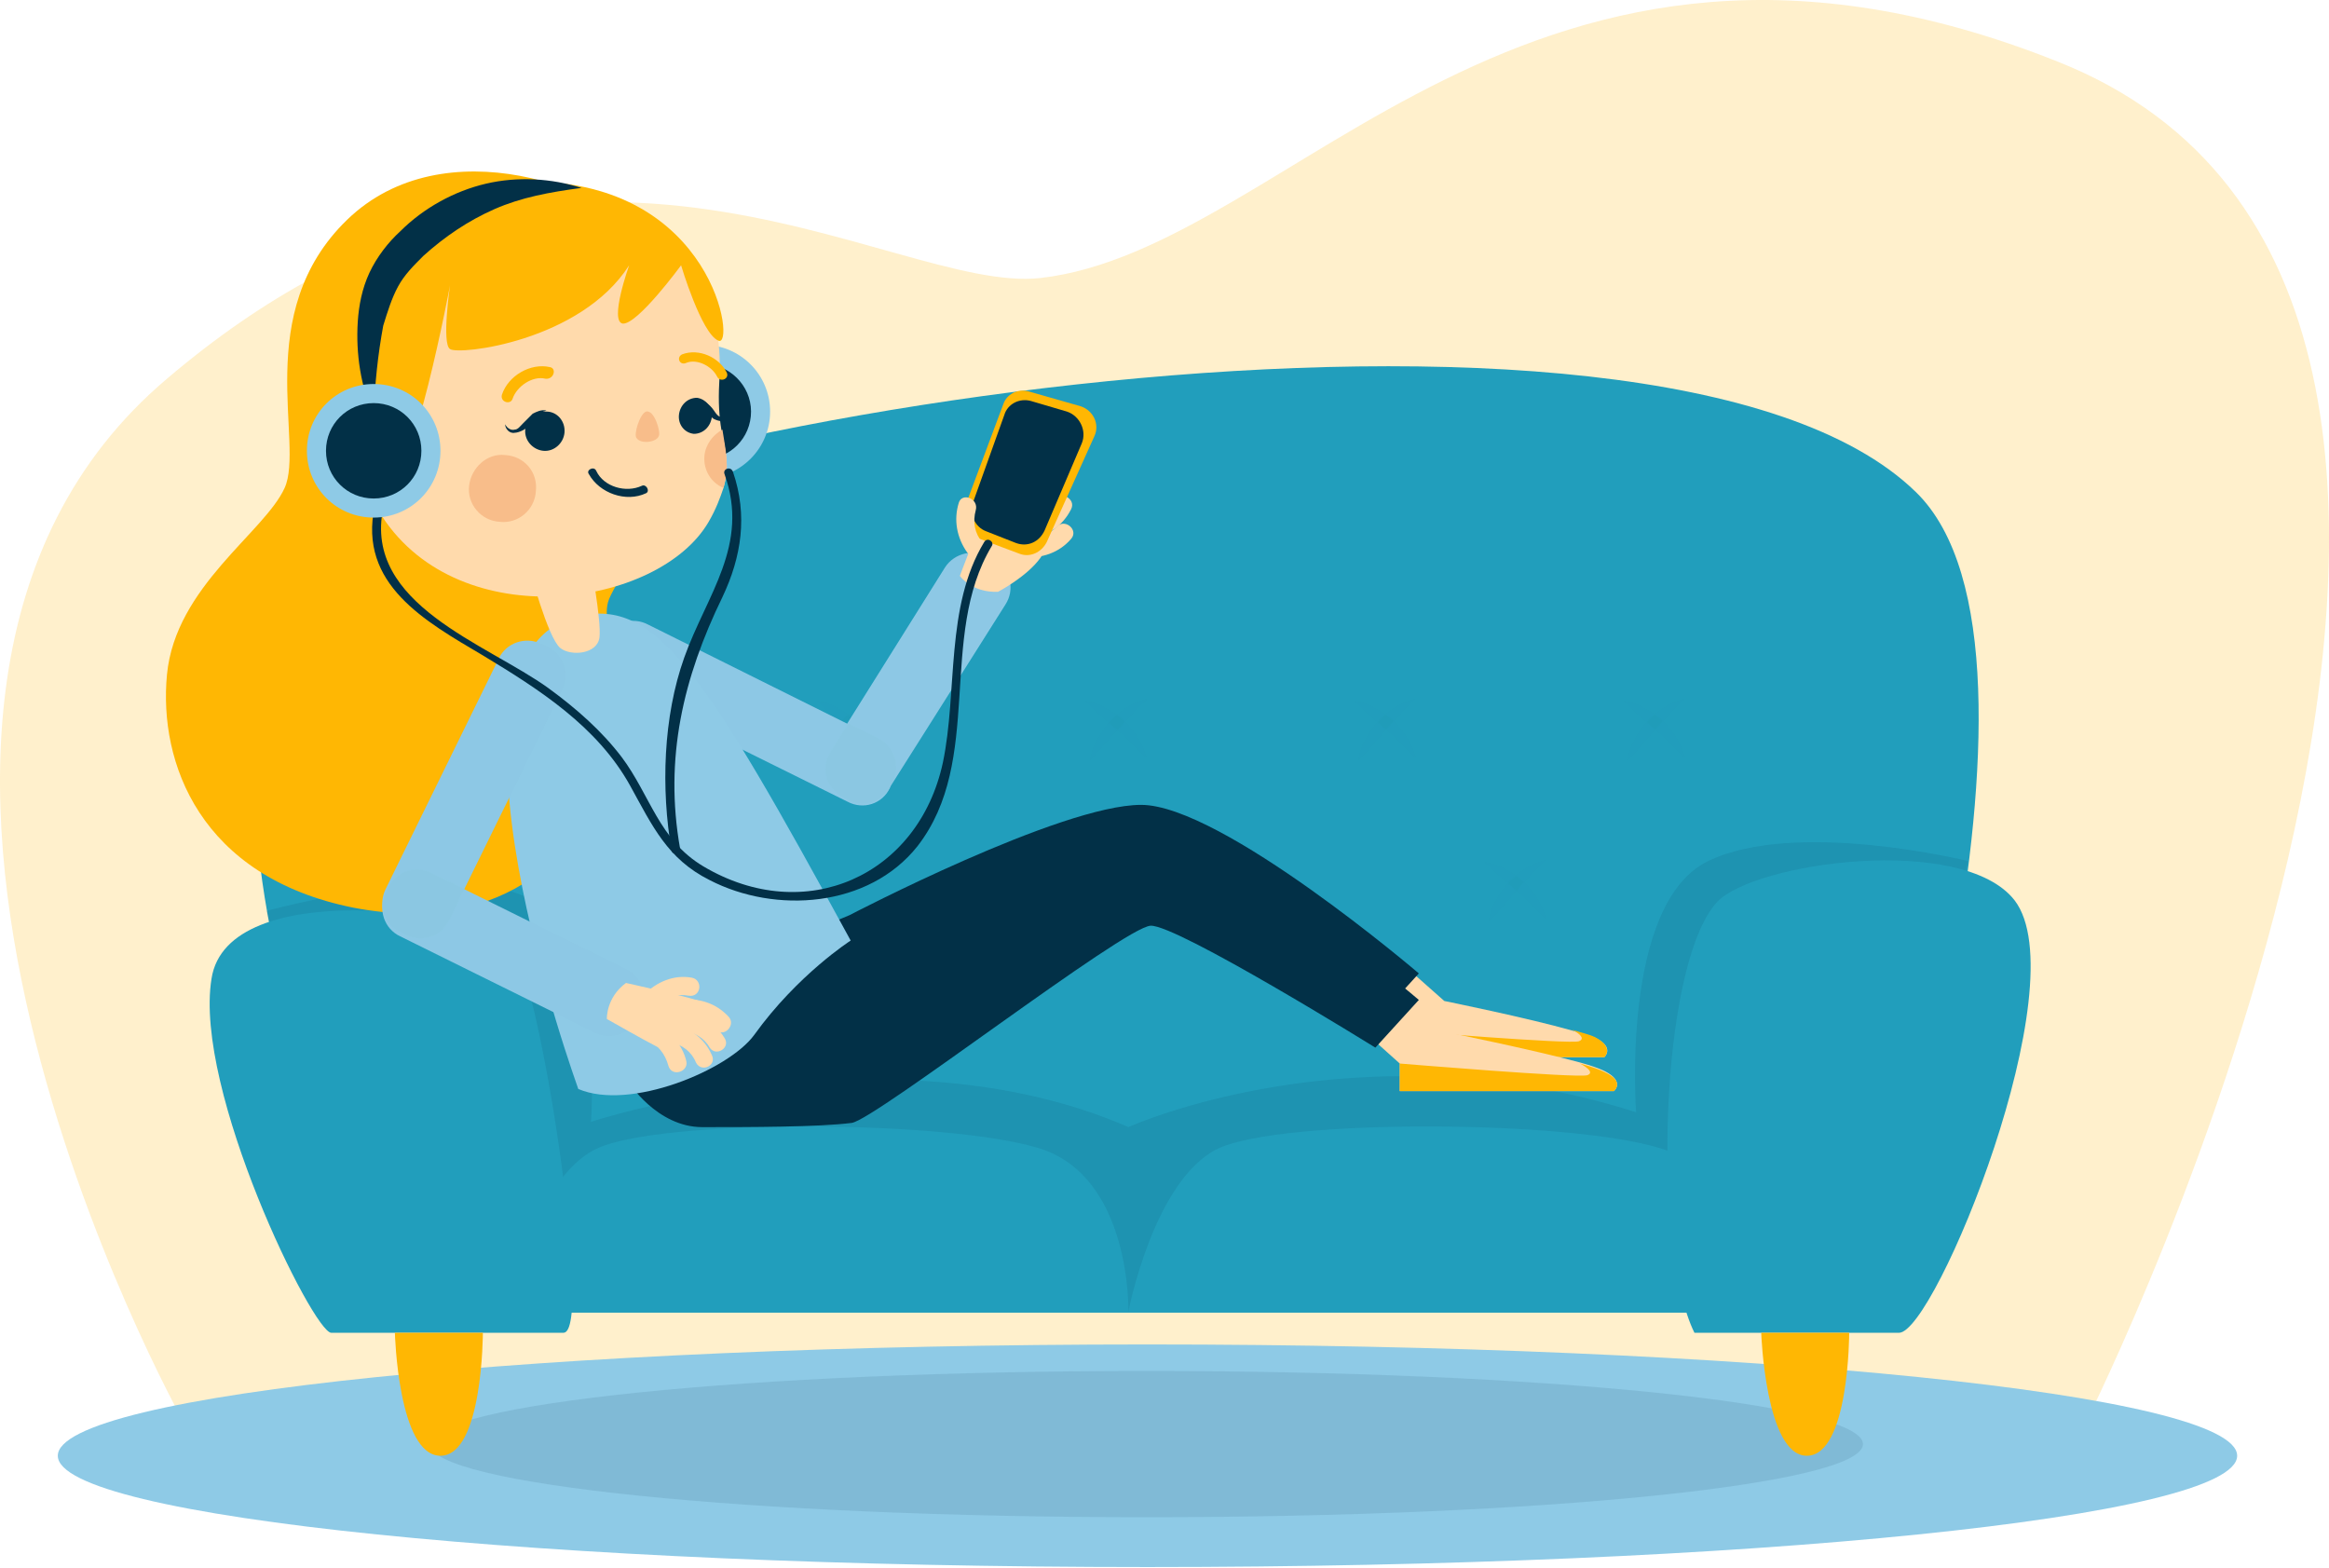 <svg width="352" height="237" viewBox="0 0 352 237" fill="none" xmlns="http://www.w3.org/2000/svg">
<path opacity="0.2" d="M27.641 214.716C27.641 214.716 -32.917 106.417 25.238 57.234C85.315 6.128 134.498 44.578 157.247 42.014C195.376 37.689 230.782 -22.709 311.045 9.332C400.599 44.898 315.37 214.716 315.37 214.716H27.641Z" fill="#FFB703"/>
<path d="M173.428 236.824C264.385 236.824 338.119 229.293 338.119 220.003C338.119 210.712 264.385 203.181 173.428 203.181C82.472 203.181 8.737 210.712 8.737 220.003C8.737 229.293 82.472 236.824 173.428 236.824Z" fill="#8ECAE6"/>
<path opacity="0.1" d="M281.567 218.24C281.567 224.328 233.185 229.294 173.268 229.294C113.351 229.294 64.969 224.328 64.969 218.24C64.969 212.152 113.351 207.186 173.268 207.186C233.185 207.186 281.567 212.152 281.567 218.24Z" fill="#023047"/>
<path d="M60.483 198.215C60.483 198.215 18.509 111.865 50.711 87.674C82.912 63.483 250.327 36.087 289.577 74.376C314.569 98.728 282.208 198.376 282.208 198.376H60.483V198.215Z" fill="#219EBC"/>
<path opacity="0.1" d="M40.297 137.658C40.297 137.658 68.333 129.968 79.868 135.736C91.403 141.503 89.32 169.539 89.32 169.539C89.32 169.539 134.658 154.64 170.544 170.34C170.544 170.34 205.149 154.64 247.283 168.097C247.283 168.097 244.88 136.537 258.177 130.128C271.474 123.72 297.427 130.128 297.427 130.128L283.65 198.216H53.434L40.297 137.658Z" fill="#023047"/>
<path d="M31.967 147.911C34.37 132.211 72.338 137.978 76.984 142.143C81.47 146.309 89.801 201.42 85.155 201.42C80.669 201.42 52.633 201.42 50.07 201.42C47.346 201.42 29.243 164.732 31.967 147.911Z" fill="#219EBC"/>
<path d="M256.094 201.42C256.094 201.42 281.567 201.42 287.014 201.42C292.461 201.42 314.089 148.552 304.476 136.056C296.626 125.963 265.066 130.288 259.459 136.376C250.807 145.988 249.686 188.443 256.094 201.42Z" fill="#219EBC"/>
<path d="M76.664 198.215H170.545C170.545 198.215 171.025 177.869 157.087 173.544C143.149 169.218 100.054 169.058 90.281 173.544C80.509 178.03 76.664 198.215 76.664 198.215Z" fill="#219EBC"/>
<path d="M170.544 198.215H264.425C264.425 198.215 264.906 177.869 250.968 173.544C237.03 169.218 193.934 169.058 184.162 173.544C174.389 178.19 170.544 198.215 170.544 198.215Z" fill="#219EBC"/>
<path d="M59.682 201.419H72.979C72.979 201.419 72.979 220.003 66.571 220.003C60.163 220.003 59.682 201.419 59.682 201.419Z" fill="#FFB703"/>
<path d="M266.187 201.419H279.484C279.484 201.419 279.484 220.003 273.076 220.003C266.828 220.003 266.187 201.419 266.187 201.419Z" fill="#FFB703"/>
<g opacity="0.1">
<path opacity="0.1" d="M83.393 114.908C83.553 113.787 83.873 112.665 84.514 111.704C84.995 110.743 85.636 109.782 86.437 108.981C87.879 107.378 89.961 106.097 92.044 105.616C91.243 106.417 90.442 107.058 89.801 107.859C89 108.66 88.359 109.301 87.718 110.102C86.276 111.704 84.835 113.306 83.393 114.908Z" fill="#023047"/>
<path opacity="0.1" d="M82.752 105.937C83.873 106.097 84.995 106.418 85.956 107.058C86.917 107.539 87.879 108.18 88.68 108.981C90.282 110.423 91.563 112.505 92.044 114.588C91.243 113.787 90.602 112.986 89.801 112.345C89 111.544 88.359 110.903 87.558 110.263C85.796 108.821 84.354 107.539 82.752 105.937Z" fill="#023047"/>
</g>
<g opacity="0.1">
<path opacity="0.1" d="M103.739 139.26C103.899 138.138 104.22 137.017 104.86 136.056C105.341 135.094 105.982 134.133 106.783 133.332C108.225 131.73 110.307 130.448 112.39 129.968C111.589 130.769 110.788 131.41 110.147 132.211C109.346 133.012 108.705 133.653 108.065 134.454C106.623 136.056 105.341 137.658 103.739 139.26Z" fill="#023047"/>
<path opacity="0.1" d="M103.098 130.289C104.22 130.449 105.341 130.769 106.302 131.41C107.263 131.891 108.225 132.531 109.026 133.332C110.628 134.774 111.909 136.857 112.39 138.94C111.589 138.139 110.948 137.338 110.147 136.697C109.346 135.896 108.705 135.255 107.904 134.614C106.302 133.172 104.7 131.891 103.098 130.289Z" fill="#023047"/>
</g>
<g opacity="0.1">
<path opacity="0.1" d="M144.111 139.26C144.271 138.138 144.591 137.017 145.232 136.056C145.713 135.094 146.354 134.133 147.155 133.332C148.597 131.73 150.679 130.448 152.762 129.968C151.961 130.769 151.16 131.41 150.519 132.211C149.718 133.012 149.077 133.653 148.436 134.454C146.995 136.056 145.713 137.658 144.111 139.26Z" fill="#023047"/>
<path opacity="0.1" d="M143.47 130.289C144.591 130.449 145.713 130.769 146.674 131.41C147.635 131.891 148.597 132.531 149.398 133.332C151 134.774 152.281 136.857 152.762 138.94C151.961 138.139 151.32 137.338 150.519 136.697C149.718 135.896 149.077 135.255 148.276 134.614C146.674 133.172 145.072 131.891 143.47 130.289Z" fill="#023047"/>
</g>
<g opacity="0.1">
<path opacity="0.1" d="M184.643 139.26C184.803 138.138 185.123 137.017 185.764 136.056C186.245 135.094 186.886 134.133 187.687 133.332C189.129 131.73 191.211 130.448 193.294 129.968C192.493 130.769 191.692 131.41 191.051 132.211C190.25 133.012 189.609 133.653 188.968 134.454C187.366 136.056 186.085 137.658 184.643 139.26Z" fill="#023047"/>
<path opacity="0.1" d="M184.002 130.289C185.123 130.449 186.245 130.769 187.206 131.41C188.167 131.891 189.129 132.531 189.93 133.332C191.532 134.774 192.813 136.857 193.294 138.94C192.493 138.139 191.852 137.338 191.051 136.697C190.25 135.896 189.609 135.255 188.808 134.614C187.046 133.172 185.604 131.891 184.002 130.289Z" fill="#023047"/>
</g>
<g opacity="0.1">
<path opacity="0.1" d="M225.015 139.26C225.175 138.138 225.495 137.017 226.136 136.056C226.617 135.094 227.258 134.133 228.059 133.332C229.5 131.73 231.583 130.448 233.666 129.968C232.865 130.769 232.064 131.41 231.423 132.211C230.622 133.012 229.981 133.653 229.34 134.454C227.898 136.056 226.617 137.658 225.015 139.26Z" fill="#023047"/>
<path opacity="0.1" d="M224.374 130.289C225.495 130.449 226.617 130.769 227.578 131.41C228.539 131.891 229.5 132.531 230.301 133.332C231.903 134.774 233.185 136.857 233.666 138.94C232.865 138.139 232.224 137.338 231.423 136.697C230.622 135.896 229.981 135.255 229.18 134.614C227.578 133.172 225.976 131.891 224.374 130.289Z" fill="#023047"/>
</g>
<g opacity="0.1">
<path opacity="0.1" d="M124.085 114.908C124.245 113.787 124.566 112.665 125.207 111.704C125.687 110.743 126.328 109.782 127.129 108.981C128.571 107.378 130.654 106.097 132.736 105.616C131.935 106.417 131.134 107.058 130.493 107.859C129.692 108.66 129.052 109.301 128.411 110.102C126.809 111.704 125.527 113.306 124.085 114.908Z" fill="#023047"/>
<path opacity="0.1" d="M123.444 105.937C124.566 106.097 125.687 106.418 126.648 107.058C127.61 107.539 128.571 108.18 129.372 108.981C130.974 110.423 132.256 112.505 132.736 114.588C131.935 113.787 131.294 112.986 130.493 112.345C129.692 111.544 129.052 110.903 128.251 110.263C126.488 108.821 125.046 107.539 123.444 105.937Z" fill="#023047"/>
</g>
<g opacity="0.1">
<path opacity="0.1" d="M164.777 114.908C164.937 113.787 165.258 112.665 165.899 111.704C166.379 110.743 167.02 109.782 167.821 108.981C169.263 107.378 171.346 106.097 173.428 105.616C172.627 106.417 171.826 107.058 171.185 107.859C170.384 108.66 169.743 109.301 169.103 110.102C167.501 111.704 166.219 113.306 164.777 114.908Z" fill="#023047"/>
<path opacity="0.1" d="M163.976 105.937C165.098 106.097 166.219 106.418 167.18 107.058C168.141 107.539 169.103 108.18 169.904 108.981C171.506 110.423 172.787 112.505 173.268 114.588C172.467 113.787 171.826 112.986 171.025 112.345C170.224 111.544 169.583 110.903 168.782 110.263C167.18 108.821 165.578 107.539 163.976 105.937Z" fill="#023047"/>
</g>
<g opacity="0.1">
<path opacity="0.1" d="M205.309 114.908C205.47 113.787 205.79 112.665 206.431 111.704C206.911 110.743 207.552 109.782 208.353 108.981C209.795 107.378 211.878 106.097 213.96 105.616C213.159 106.417 212.358 107.058 211.718 107.859C210.917 108.66 210.276 109.301 209.635 110.102C208.193 111.704 206.911 113.306 205.309 114.908Z" fill="#023047"/>
<path opacity="0.1" d="M204.668 105.937C205.79 106.097 206.911 106.418 207.873 107.058C208.834 107.539 209.795 108.18 210.596 108.981C212.198 110.423 213.48 112.505 213.96 114.588C213.159 113.787 212.519 112.986 211.717 112.345C210.916 111.544 210.276 110.903 209.475 110.263C207.873 108.821 206.271 107.539 204.668 105.937Z" fill="#023047"/>
</g>
<g opacity="0.1">
<path opacity="0.1" d="M246.001 114.908C246.162 113.787 246.482 112.665 247.123 111.704C247.604 110.743 248.244 109.782 249.045 108.981C250.487 107.378 252.57 106.097 254.653 105.616C253.852 106.417 253.051 107.058 252.41 107.859C251.609 108.66 250.968 109.301 250.327 110.102C248.885 111.704 247.604 113.306 246.001 114.908Z" fill="#023047"/>
<path opacity="0.1" d="M245.361 105.937C246.482 106.097 247.603 106.418 248.565 107.058C249.526 107.539 250.487 108.18 251.288 108.981C252.89 110.423 254.172 112.505 254.653 114.588C253.851 113.787 253.211 112.986 252.41 112.345C251.609 111.544 250.968 110.903 250.167 110.263C248.565 108.821 246.963 107.539 245.361 105.937Z" fill="#023047"/>
</g>
<path d="M106.302 72.294C111.876 72.294 116.395 67.775 116.395 62.201C116.395 56.627 111.876 52.108 106.302 52.108C100.728 52.108 96.209 56.627 96.209 62.201C96.209 67.775 100.728 72.294 106.302 72.294Z" fill="#8ECAE6"/>
<path d="M113.511 62.2C113.511 66.206 110.307 69.41 106.302 69.41C102.297 69.41 99.093 66.206 99.093 62.2C99.093 58.195 102.297 54.991 106.302 54.991C110.147 54.991 113.511 58.195 113.511 62.2Z" fill="#023047"/>
<path d="M242.477 159.766H211.878V155.761L207.552 151.916L212.679 146.309L218.286 151.275C218.286 151.275 230.942 153.838 237.671 155.761C239.273 156.241 240.554 156.562 241.195 156.882C244.079 158.324 242.477 159.766 242.477 159.766Z" fill="#FFDAAC"/>
<path d="M242.477 159.765H211.878V155.76C211.878 155.76 237.35 157.843 238.632 157.362C239.914 156.882 237.991 155.76 237.511 155.6C239.113 156.081 240.394 156.401 241.035 156.722C244.079 158.324 242.477 159.765 242.477 159.765Z" fill="#FFB703"/>
<path d="M243.919 164.893H211.557V160.727L206.911 156.562L212.358 150.634L218.286 155.921C218.286 155.921 231.743 158.645 238.792 160.567C240.554 161.048 241.836 161.528 242.477 161.849C245.681 163.451 243.919 164.893 243.919 164.893Z" fill="#FFDAAC"/>
<path d="M243.919 164.892H211.557V160.727C211.557 160.727 238.472 162.97 239.914 162.489C241.195 162.009 239.112 160.887 238.792 160.727C240.554 161.208 241.836 161.688 242.477 162.009C245.681 163.451 243.919 164.892 243.919 164.892Z" fill="#FFB703"/>
<path d="M94.927 159.286C94.927 159.286 99.253 166.174 106.142 166.174C113.031 166.174 123.604 166.174 127.129 166.174C130.814 166.174 169.904 135.896 173.909 135.896C177.914 135.735 207.872 154.319 207.872 154.319L214.441 147.11C214.441 147.11 184.643 121.637 172.467 121.637C160.291 121.637 128.41 138.299 128.41 138.299C128.41 138.299 97.491 150.955 94.927 159.286Z" fill="#023047"/>
<path d="M94.927 163.451C94.927 163.451 99.253 170.339 106.142 170.339C113.031 170.339 123.764 170.339 128.731 169.699C132.255 169.218 169.904 140.061 173.909 139.9C177.914 139.74 207.872 158.324 207.872 158.324L214.441 151.115C214.441 151.115 184.643 125.642 172.467 125.642C160.291 125.642 128.41 142.303 128.41 142.303C128.41 142.303 97.491 154.96 94.927 163.451Z" fill="#023047"/>
<path d="M98.933 37.369C92.044 28.237 67.052 19.105 52.473 33.203C37.894 47.301 46.065 67.007 43.021 73.735C39.977 80.464 26.52 88.635 25.238 101.932C23.956 115.229 30.204 132.531 53.434 137.177C76.824 141.663 88.84 128.045 92.685 115.389C96.69 102.252 90.602 96.004 91.884 91.038C93.165 86.071 115.754 59.637 98.933 37.369Z" fill="#FFB703"/>
<path d="M134.819 118.112L134.498 119.073C133.377 121.476 130.493 122.437 128.09 121.155L93.165 103.853C90.762 102.732 89.801 99.848 91.082 97.445L91.563 96.484C92.684 94.081 95.568 93.12 97.971 94.401L132.736 111.703C135.139 112.825 136.1 115.708 134.819 118.112Z" fill="#8ECAE6"/>
<path d="M149.558 84.308L150.519 84.789C152.762 86.231 153.403 89.115 151.961 91.358L134.338 119.233C132.896 121.476 130.013 122.117 127.77 120.675L126.808 120.195C124.566 118.753 123.925 115.869 125.367 113.626L142.829 85.75C144.271 83.507 147.315 82.867 149.558 84.308Z" fill="#8ECAE6"/>
<g opacity="0.1">
<path opacity="0.1" d="M134.979 118.113L134.498 118.914C133.377 121.317 130.493 122.278 128.09 121.157L93.165 104.015C90.762 102.893 89.801 100.009 90.922 97.606L91.403 96.645C92.524 94.242 95.408 93.281 97.811 94.402L132.736 111.544C135.139 112.826 136.1 115.71 134.979 118.113Z" fill="#023047"/>
<path opacity="0.1" d="M149.397 84.149L150.359 84.63C152.601 86.072 153.242 88.955 151.8 91.198L134.338 119.234C132.896 121.477 130.012 122.118 127.77 120.676L126.969 120.195C124.726 118.754 124.085 115.87 125.527 113.627L142.989 85.751C144.271 83.348 147.154 82.707 149.397 84.149Z" fill="#023047"/>
</g>
<path d="M87.398 93.12C99.253 90.397 106.462 101.611 128.571 142.143C128.571 142.143 120.56 147.27 113.992 156.401C110.147 161.688 95.248 167.936 87.398 164.572C87.398 164.412 63.207 98.727 87.398 93.12Z" fill="#8ECAE6"/>
<path d="M80.028 85.911C80.028 85.911 82.752 96.324 84.674 97.927C86.276 99.208 90.281 98.888 90.602 96.324C90.922 93.761 89.16 84.469 89.16 84.469L80.028 85.911Z" fill="#FFDAAC"/>
<path d="M109.346 73.736C108.865 75.178 108.225 76.94 107.103 78.862C99.573 91.839 69.615 96.165 57.76 78.061C43.341 55.953 56.158 31.282 77.946 28.558C92.044 26.796 110.147 35.607 108.705 57.876C108.545 60.759 108.705 63.002 109.026 64.925C109.666 68.129 110.307 70.372 109.346 73.736Z" fill="#FFDAAC"/>
<path d="M97.651 62.2C98.932 61.88 99.894 65.404 99.573 65.885C99.253 66.846 96.85 67.167 96.209 66.205C95.728 65.725 96.689 62.521 97.651 62.2Z" fill="#F8BD8A"/>
<path d="M85.315 65.405C85.155 67.007 83.713 68.288 82.111 68.128C80.509 67.968 79.227 66.526 79.387 64.924C79.547 63.322 80.989 62.04 82.591 62.201C84.194 62.201 85.475 63.642 85.315 65.405Z" fill="#023047"/>
<path d="M107.584 63.001C107.423 64.443 106.302 65.565 104.86 65.565C103.418 65.404 102.457 64.123 102.617 62.681C102.777 61.239 103.899 60.118 105.341 60.118C106.622 60.278 107.744 61.559 107.584 63.001Z" fill="#023047"/>
<path d="M97.01 73.415C94.607 74.536 91.243 73.575 90.121 71.172C89.801 70.371 88.519 71.011 89 71.652C90.602 74.536 94.607 75.978 97.651 74.536C98.292 74.216 97.651 73.094 97.01 73.415Z" fill="#023047"/>
<path d="M83.072 55.472C80.189 54.831 76.824 56.754 75.863 59.638C75.543 60.759 77.145 61.239 77.465 60.278C78.106 58.356 80.509 56.754 82.431 57.234C83.713 57.395 84.194 55.632 83.072 55.472Z" fill="#FFB703"/>
<path d="M103.098 53.549C105.661 52.588 108.705 54.03 109.826 56.273C110.307 57.234 108.865 57.875 108.385 56.914C107.584 55.312 105.341 54.19 103.739 54.831C102.777 55.312 102.137 54.03 103.098 53.549Z" fill="#FFB703"/>
<path d="M80.99 74.216C80.829 77.1 78.266 79.182 75.543 78.862C72.659 78.702 70.576 76.138 70.897 73.415C71.217 70.691 73.62 68.448 76.344 68.769C79.227 68.929 81.31 71.332 80.99 74.216Z" fill="#F8BD8A"/>
<path d="M109.346 73.735C107.423 72.934 106.302 71.012 106.462 68.929C106.622 67.167 107.744 65.725 109.186 64.924C109.666 68.128 110.307 70.371 109.346 73.735Z" fill="#F8BD8A"/>
<path d="M76.344 64.123C76.664 64.764 77.305 65.084 77.785 64.924C78.266 64.924 78.586 64.443 79.067 63.963C79.548 63.482 80.028 63.001 80.509 62.521C81.15 62.2 81.79 61.88 82.591 62.04C81.951 62.2 81.47 62.521 80.99 63.001C80.509 63.482 80.188 63.963 79.708 64.443C79.548 64.764 79.227 64.924 78.907 65.084C78.586 65.244 78.106 65.404 77.785 65.404C76.984 65.565 76.344 64.764 76.344 64.123Z" fill="#023047"/>
<path d="M110.307 62.2C110.307 62.841 109.987 63.642 109.025 63.642C108.705 63.642 108.224 63.482 107.904 63.322C107.584 63.162 107.423 62.841 107.263 62.681L106.142 61.239C105.821 60.759 105.341 60.438 104.86 60.278C105.501 60.118 106.142 60.438 106.622 60.759C107.103 61.079 107.584 61.56 107.904 62.04C108.224 62.521 108.545 63.002 109.025 63.002C109.666 63.162 110.147 62.681 110.307 62.2Z" fill="#023047"/>
<path d="M58.561 73.095C62.406 73.095 68.013 43.137 68.013 43.137C68.013 43.137 66.731 51.948 68.013 52.749C69.294 53.71 87.718 51.628 95.088 40.093C95.088 40.093 92.044 48.584 94.126 48.904C96.369 49.064 102.938 40.093 102.938 40.093C102.938 40.093 105.982 50.346 108.545 51.467C111.268 52.909 108.064 27.436 80.028 27.436C51.992 27.436 50.07 51.948 51.352 60.759C52.313 66.847 56.638 73.095 58.561 73.095Z" fill="#FFB703"/>
<path d="M60.163 65.565C60.163 65.565 55.517 60.598 50.551 62.681C45.584 64.764 49.589 75.498 54.395 76.459C59.202 77.42 61.284 73.094 61.284 73.094L60.163 65.565Z" fill="#FFDAAC"/>
<path d="M51.031 67.487C52.153 66.686 53.915 66.366 55.357 67.006C56.158 67.327 56.799 67.808 57.279 68.288C57.76 68.929 58.24 69.57 58.561 70.21L59.202 71.652L57.76 71.332C57.44 71.332 57.119 71.332 56.799 71.332C56.478 71.332 56.158 71.492 55.837 71.652C55.197 71.973 54.556 72.453 53.915 73.094C54.075 72.293 54.556 71.332 55.197 70.691C55.517 70.371 55.998 70.21 56.478 69.89C56.959 69.73 57.44 69.57 57.92 69.57L57.119 70.691C56.799 70.21 56.478 69.57 56.158 69.249C55.837 68.769 55.357 68.448 54.876 68.128C53.755 67.808 52.473 67.487 51.031 67.487Z" fill="#F8BD8A"/>
<path d="M61.444 141.342L60.483 140.861C58.08 139.74 57.119 136.856 58.24 134.453L75.382 99.528C76.504 97.125 79.388 96.164 81.791 97.286L82.752 97.766C85.155 98.888 86.116 101.771 84.995 104.174L67.853 139.099C66.731 141.502 63.848 142.464 61.444 141.342Z" fill="#8ECAE6"/>
<path d="M96.85 152.877L96.369 153.838C95.248 156.241 92.364 157.203 89.961 156.081L60.483 141.502C58.08 140.381 57.119 137.497 58.24 135.094L58.721 134.133C59.843 131.73 62.726 130.769 65.129 131.89L94.607 146.469C97.01 147.59 97.971 150.474 96.85 152.877Z" fill="#8ECAE6"/>
<g opacity="0.1">
<path opacity="0.1" d="M61.444 141.342L60.483 140.861C58.08 139.74 57.119 136.856 58.24 134.453L75.382 99.528C76.504 97.125 79.388 96.164 81.791 97.286L82.752 97.766C85.155 98.888 86.116 101.771 84.995 104.174L67.853 139.099C66.731 141.502 63.848 142.464 61.444 141.342Z" fill="#023047"/>
<path opacity="0.1" d="M96.85 152.877L96.369 153.838C95.248 156.241 92.364 157.203 89.961 156.081L60.483 141.502C58.08 140.381 57.119 137.497 58.24 135.094L58.721 134.133C59.843 131.73 62.726 130.769 65.129 131.89L94.607 146.469C97.01 147.59 97.971 150.474 96.85 152.877Z" fill="#023047"/>
</g>
<path d="M104.54 147.751C101.816 147.27 99.253 148.391 97.331 150.314C96.049 151.596 98.292 153.198 99.413 151.916C100.695 150.634 102.457 150.154 104.059 150.474C105.982 150.795 106.302 148.071 104.54 147.751Z" fill="#FFDAAC"/>
<path d="M91.723 153.999C91.723 153.999 91.563 150.795 94.607 148.552C94.607 148.552 104.059 150.634 105.661 151.275C107.744 152.236 100.855 158.805 99.253 158.164C97.651 157.363 91.723 153.999 91.723 153.999Z" fill="#FFDAAC"/>
<path d="M103.739 160.407C103.098 157.683 101.176 155.761 98.612 154.64C97.01 153.999 96.209 156.722 97.811 157.203C99.413 157.844 100.535 159.286 101.015 161.048C101.496 162.81 104.059 162.009 103.739 160.407Z" fill="#FFDAAC"/>
<path d="M107.584 159.446C106.462 156.883 104.219 155.281 101.496 154.8C99.734 154.48 99.573 157.203 101.336 157.524C103.098 157.844 104.54 158.965 105.181 160.567C105.982 162.17 108.385 161.048 107.584 159.446Z" fill="#FFDAAC"/>
<path d="M109.506 156.882C108.064 154.479 105.661 153.197 102.938 153.037C101.175 152.877 101.336 155.761 103.098 155.761C104.86 155.921 106.462 156.882 107.263 158.324C108.224 159.766 110.467 158.324 109.506 156.882Z" fill="#FFDAAC"/>
<path d="M110.147 153.679C108.224 151.596 105.661 150.795 102.938 151.116C101.175 151.276 101.816 153.999 103.578 153.839C105.341 153.679 106.943 154.32 108.224 155.601C109.346 156.883 111.268 154.96 110.147 153.679Z" fill="#FFDAAC"/>
<path d="M145.072 87.033C145.072 87.033 146.834 89.596 150.839 89.436C150.839 89.436 155.165 87.193 157.247 84.309C158.209 83.028 156.927 82.227 157.728 80.464C158.529 78.382 149.397 77.581 148.436 79.022C147.475 80.464 145.072 87.033 145.072 87.033Z" fill="#FFDAAC"/>
<path d="M161.893 81.426C160.131 83.508 157.407 84.47 154.684 84.149C152.922 83.989 153.563 81.266 155.165 81.426C156.927 81.586 158.529 80.785 159.811 79.503C161.092 78.382 163.015 80.144 161.893 81.426Z" fill="#FFDAAC"/>
<path d="M154.043 72.774C154.684 75.497 153.883 78.061 152.121 80.143C150.999 81.425 149.077 79.502 150.198 78.061C151.32 76.779 151.64 75.017 151.32 73.254C150.999 71.652 153.563 71.012 154.043 72.774Z" fill="#FFDAAC"/>
<path d="M157.087 73.575C157.407 76.299 156.286 78.862 154.203 80.624C152.922 81.746 151.32 79.503 152.601 78.381C153.883 77.26 154.524 75.498 154.364 73.735C154.203 72.133 156.927 71.813 157.087 73.575Z" fill="#FFDAAC"/>
<path d="M161.893 76.939C160.612 79.502 158.369 80.944 155.645 81.425C153.883 81.745 153.723 79.022 155.485 78.701C157.247 78.381 158.689 77.26 159.33 75.658C160.131 74.056 162.694 75.337 161.893 76.939Z" fill="#FFDAAC"/>
<path d="M155.485 59.157L163.335 61.4C165.258 62.041 166.219 64.123 165.418 65.885L158.209 81.906C157.408 83.508 155.645 84.309 154.043 83.668L147.635 81.265C145.873 80.624 145.072 78.702 145.713 76.94L151.64 61.079C152.121 59.637 153.723 58.676 155.485 59.157Z" fill="#FFB703"/>
<path d="M155.806 60.598L161.253 62.2C163.175 62.841 164.296 65.084 163.495 67.007L157.888 80.143C157.087 81.906 155.325 82.707 153.563 82.066L149.077 80.304C147.315 79.663 146.353 77.58 147.154 75.658L151.8 62.681C152.281 61.079 154.043 60.118 155.806 60.598Z" fill="#023047"/>
<path d="M146.193 83.508C144.591 81.265 144.11 78.542 144.912 75.978C145.392 74.376 147.955 75.338 147.475 77.1C146.994 78.862 147.315 80.624 148.436 81.906C149.557 83.348 147.315 84.95 146.193 83.508Z" fill="#FFDAAC"/>
<path d="M56.478 62.841C54.556 58.516 53.755 53.55 54.075 48.583C54.235 46.18 54.716 43.617 55.837 41.214C56.959 38.811 58.721 36.568 60.483 34.966C64.008 31.441 68.654 28.878 73.46 27.756C78.266 26.635 83.393 26.955 87.878 28.397C83.072 29.038 78.747 29.839 74.742 31.601C70.736 33.364 67.212 35.767 64.008 38.65C62.406 40.252 61.124 41.534 60.163 43.296C59.202 45.059 58.561 47.141 57.92 49.224C57.119 53.55 56.638 58.035 56.478 62.841Z" fill="#023047"/>
<path d="M56.638 76.459C54.075 88.314 64.328 93.921 72.979 99.048C81.47 104.174 90.281 109.781 95.248 118.753C98.612 124.841 100.855 129.807 107.263 133.011C117.196 138.138 131.294 137.177 138.664 127.885C148.757 114.908 141.707 96.164 149.878 82.546C150.359 81.906 149.237 81.105 148.757 81.906C142.829 91.678 144.751 104.495 142.509 115.228C138.824 132.37 121.682 140.06 106.302 130.929C99.573 126.923 98.292 120.195 93.966 114.427C90.922 110.422 87.077 107.058 82.912 104.014C73.62 97.285 54.876 91.358 57.92 76.779C58.08 76.138 56.798 75.658 56.638 76.459Z" fill="#023047"/>
<path d="M109.506 71.653C113.351 82.386 106.783 89.916 103.418 99.368C100.214 108.34 99.894 119.234 101.496 128.526C101.656 129.327 102.938 129.006 102.778 128.205C100.375 114.588 103.258 102.412 109.186 90.236C112.07 84.149 113.031 77.9 110.788 71.332C110.467 70.371 109.186 70.852 109.506 71.653Z" fill="#023047"/>
<path d="M66.571 68.128C66.571 73.735 62.085 78.221 56.478 78.221C50.871 78.221 46.385 73.735 46.385 68.128C46.385 62.521 50.871 58.035 56.478 58.035C62.085 58.035 66.571 62.521 66.571 68.128Z" fill="#8ECAE6"/>
<path d="M63.688 68.128C63.688 72.133 60.483 75.337 56.478 75.337C52.473 75.337 49.269 72.133 49.269 68.128C49.269 64.123 52.473 60.919 56.478 60.919C60.483 60.919 63.688 64.123 63.688 68.128Z" fill="#023047"/>
</svg>
